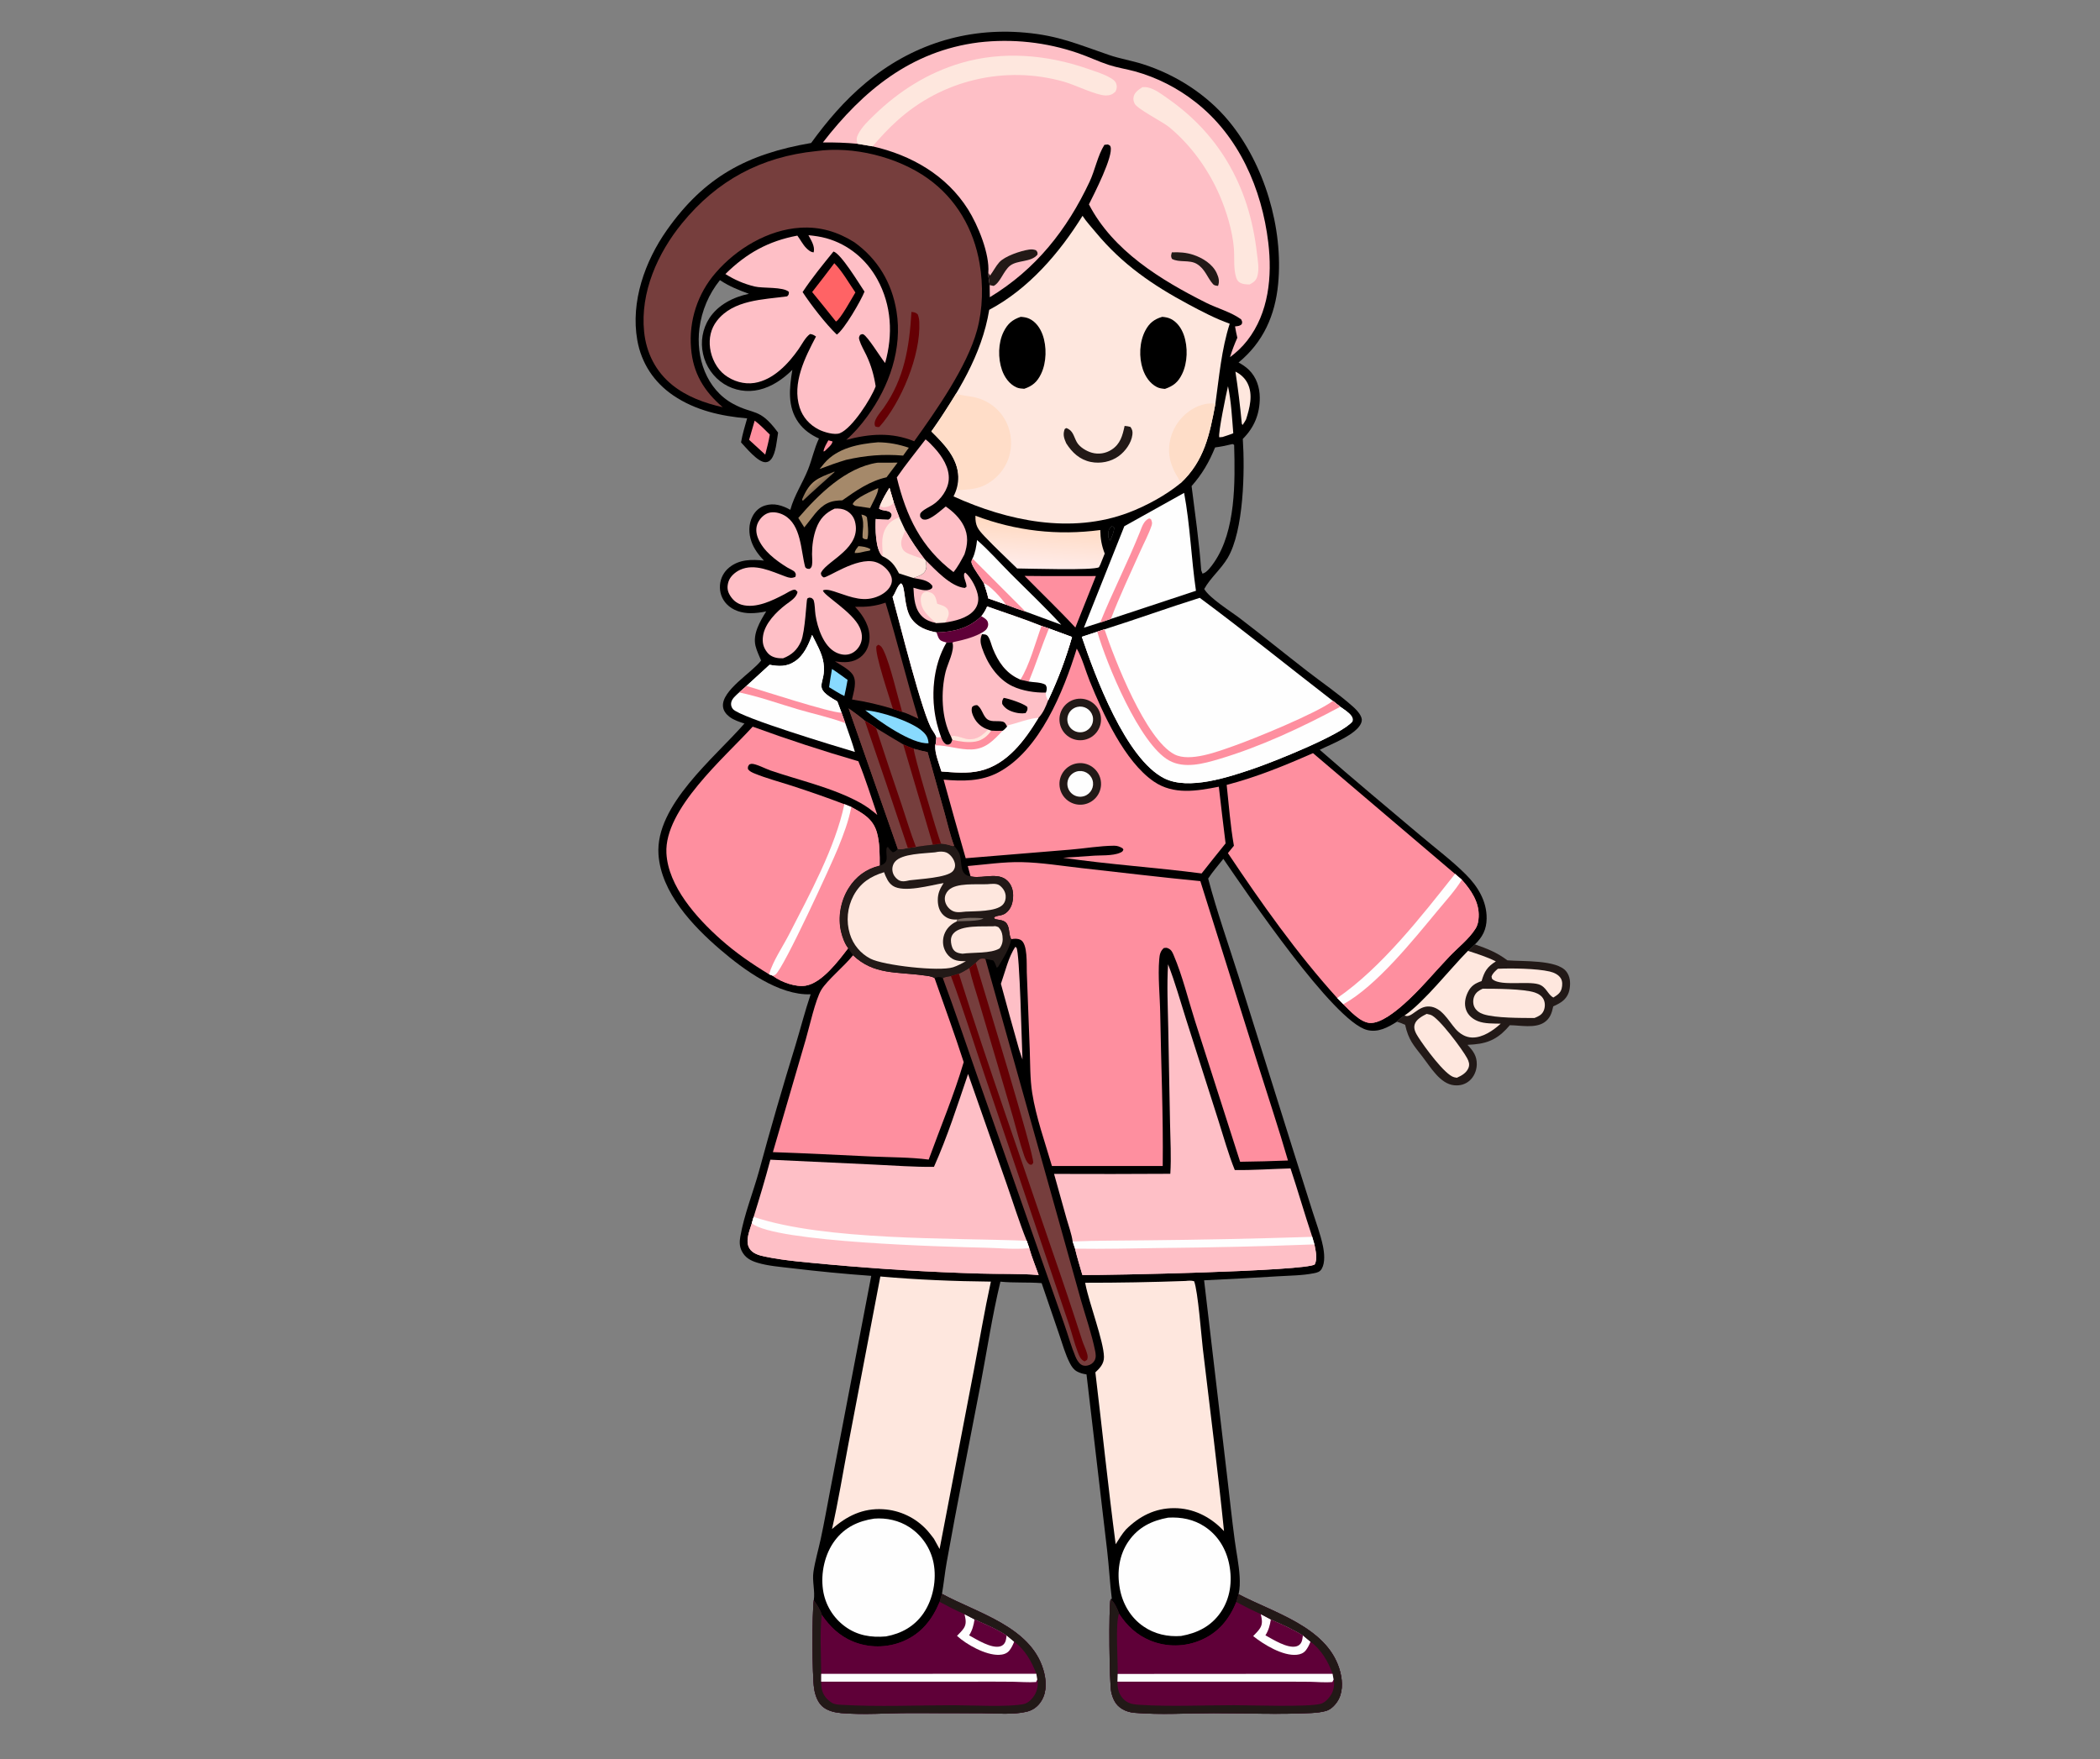 <?xml version="1.0" encoding="UTF-8"?>
<svg id="_图层_1" data-name="图层 1" xmlns="http://www.w3.org/2000/svg" xmlns:xlink="http://www.w3.org/1999/xlink" viewBox="0 0 1134 950">
  <rect x="0" y="0" width="1134" height="950" fill="#808080" stroke="none"/>
  <defs>
    <style>
      .cls-1 {
        fill: url(#_未命名的渐变);
      }

      .cls-2 {
        fill: #febfc6;
      }

      .cls-3 {
        fill: #ffddc8;
      }

      .cls-4 {
        fill: #fe8f9f;
      }

      .cls-5 {
        fill: #fee7de;
      }

      .cls-6 {
        fill: #763e3d;
      }

      .cls-7 {
        fill: #5f0038;
      }

      .cls-8 {
        fill: #a5896a;
      }

      .cls-9 {
        fill: #650004;
      }

      .cls-10 {
        fill: #feddc8;
      }

      .cls-11 {
        fill: #766861;
      }

      .cls-12 {
        fill: url(#_未命名的渐变_2);
      }

      .cls-13 {
        fill: #88dafe;
      }

      .cls-14 {
        fill: #ff6365;
      }

      .cls-15 {
        fill: #221917;
      }

      .cls-16 {
        fill: #fefefe;
      }
    </style>
    <linearGradient id="_未命名的渐变" data-name="未命名的渐变" x1="562.1" y1="667.44" x2="560.36" y2="643.64" gradientTransform="translate(0 950) scale(1 -1)" gradientUnits="userSpaceOnUse">
      <stop offset="0" stop-color="#ffdac2"/>
      <stop offset="1" stop-color="#ffecea"/>
    </linearGradient>
    <linearGradient id="_未命名的渐变_2" data-name="未命名的渐变 2" x1="441.88" y1="687.61" x2="439.81" y2="689.9" gradientTransform="translate(0 950) scale(1 -1)" gradientUnits="userSpaceOnUse">
      <stop offset="0" stop-color="#897157"/>
      <stop offset="1" stop-color="#ab8c6c"/>
    </linearGradient>
  </defs>
  <path d="m437.97,77.27c8.69-11.98,17.99-22.88,29.38-32.41,24.53-20.52,54.22-30.11,86.13-27.25,18.39,1.65,28.51,6.32,45.52,12.12,5.87,2,12.09,2.99,18.02,4.87,17.8,5.63,34.61,16.36,46.55,30.81,19.24,23.3,29.52,57.81,26.62,87.96-1.63,16.96-8.07,31.48-21.37,42.37,1.97,1.08,4,2.4,5.61,3.99,4.04,3.98,5.82,9.41,5.85,15,.04,8.74-3.01,16.16-9.17,22.27,1.15,16.99.57,49.51-8.17,64.28-3.59,6.08-9.38,10.79-12.66,16.77,2.94,5.04,14.37,12.09,19.34,15.89,12.24,9.36,24.19,19.08,36.37,28.51,8.12,6.28,16.88,12.25,24.53,19.05,1.62,1.44,3.39,3.23,4.31,5.2.62,1.33.76,2.21.24,3.62-2.38,6.33-16.42,11.58-22.4,14.56,17.76,15.65,36.07,30.79,54.14,46.09,8.17,6.92,17.1,13.62,24.67,21.15,6.48,6.44,11.42,14.45,11.31,23.87-.07,5.88-2.22,10.01-6.34,13.99-1.18,1.12-2.41,2.57-3.72,3.5-9.64,9.73-23.72,27.76-34.23,34.92-1.71.92-2.84,1.95-4.2,3.33-4.84,3.05-10.17,5.98-16.12,4.43-18.12-4.7-64.76-73.76-77.58-92.39-2.73,3.48-5.77,6.93-8.19,10.64,4.76,18.05,11.12,35.97,16.75,53.8l29.14,92.87,10.43,32.99c1.95,6.15,4.32,12.38,5.64,18.7.76,3.65,1.31,8.94-.6,12.3-1,1.76-2.4,2.09-4.3,2.47-6.26,1.26-13.17,1.24-19.55,1.65-13.23.83-26.46,1.55-39.7,2.16l12.55,106.85c1.32,11.23,2.5,22.51,4.01,33.71.87,6.46,2.25,12.93,2.63,19.45.18,3.1.14,6.48-.58,9.52,18.92,9.97,47.23,17.58,54.38,40.12,1.65,5.21,2.26,11.38-.24,16.43-1.29,2.59-3.95,5.58-6.81,6.42-2.59.76-5.44,1.03-8.13,1.17-17.42.86-35.25.09-52.72.09-13.98,0-28.72.96-42.59-.2-2.42-.2-4.64-.83-6.74-2.08-3.52-2.09-5.04-5.37-5.9-9.24-1.01-4.52-1.43-45.72-.36-50.01l.66-.25c-1.08-8.75-1.52-17.51-2.54-26.26l-11.12-94.91c-1.79-.26-3.56-.72-5.16-1.6-1.73-.96-2.84-2.58-3.74-4.29-2.58-4.93-4.11-10.64-5.93-15.9l-9.4-27.49c-7.41-.6-14.84-.05-22.26-.8-4.48,18.54-7.35,37.83-10.93,56.58-6.05,31.71-12.46,63.4-18.12,95.18-.99,5.59-1.54,11.24-2.51,16.83,18.95,10.31,47.79,17.67,54.71,40.88,1.63,5.47,2.12,11.57-.89,16.69-1.83,3.1-4.58,5.21-8.07,6.05-7.49,1.79-16.73.83-24.45.81l-38.55-.07c-12.14-.01-25.04,1.05-37.11.01-3.21-.28-6.58-1.02-9.27-2.87-3.36-2.32-4.81-6.61-5.41-10.49-1.08-6.97-1.12-40.5-.18-47.57.77-4.93-.95-10.3-.18-15.39.9-5.93,2.65-11.79,3.92-17.66,1.87-8.67,3.42-17.43,5.08-26.14l22.21-115.97c-14.39-1.04-28.75-2.42-43.08-4.14-5.98-.73-12.51-1.18-18.29-2.92-3.82-1.15-6.82-2.75-8.63-6.49-1.21-2.49-1.17-4.98-.71-7.64,2.08-11.93,6.88-23.7,10.11-35.39,6.19-22.85,12.78-45.58,19.76-68.2,2.73-9.08,5.08-18.27,8.12-27.26-17.2.68-36.21-13.32-48.84-24.16-14.94-12.81-31.95-30.84-33.33-51.37-1.79-26.61,30.33-52.23,46.42-70.68-2.77-.89-5.86-1.87-8.17-3.69-1.75-1.38-3.19-3.18-3.42-5.46-.87-8.75,15.6-18.3,20.58-24.86-1.02-2.51-2.37-5.26-3.01-7.89-1.6-6.58,2.5-13.36,5.77-18.65-2.71.58-5.63.97-8.4.97-4.71,0-9.6-1.42-12.93-4.9-2.65-2.76-3.88-6.34-3.64-10.14.24-3.82,2.09-7.36,5.1-9.73,5.46-4.37,12.09-4.32,18.65-3.63-2.86-3.07-5.32-6.2-6.74-10.2-1.58-4.48-1.65-9.42.57-13.71,1.43-2.76,3.71-4.89,6.7-5.82,4.89-1.53,9.43-.07,13.71,2.31,2.15-7.89,6.57-14.28,9.55-21.74,2.23-5.59,3.3-11.2,5.91-16.76-4.41-2.01-8.22-4.69-11.06-8.66-6.09-8.53-4.92-18.71-3.3-28.42-4.95,4.9-11.06,9.15-17.93,10.74-6.48,1.55-13.32.43-18.97-3.11-5.8-3.68-9.87-9.53-11.32-16.25-1.51-6.6-.29-13.52,3.36-19.22,4.76-7.31,13.06-11.51,21.4-13.22-5.5-2-10.77-4.11-15.65-7.39-6.02,7.48-9.84,16.48-11.06,26-2.06,15.67,3.68,32.97,18.21,40.82,11.14,6.02,14.11,1.98,23.84,14.96l.42.56c-.71,4.17-1.14,11.01-3.72,14.33-.79,1.02-1.82,1.66-3.13,1.66-4.13-.01-10.44-7.83-13.17-10.71.75-4.4,2.07-8.68,3.29-12.97-14.06-1.2-27.98-4.32-39.83-12.36-10.46-7.1-17.27-17.39-19.48-29.86-3.67-20.75,4.12-42.65,16-59.48,20.32-28.78,43.45-41.09,77.86-47Zm218.19,164.33c-3.3,8.03-6.93,14.31-12.7,20.88,1.89,15.07,4.11,30.28,5.19,45.42l.67,1.85c2.38-.43,5.01-4.2,6.34-6.14,11.7-17.03,11.32-43.38,10.78-63.37-.9-.48-.5-.45-1.15-.4-3.05.75-6.03,1.37-9.14,1.77Zm-56.59,50.2c.89-2.24,2.07-4.54,2.06-6.98l-1.26-.7c-1.46,1.36-1.77,1.96-1.88,3.99-.08,1.46-.05,2.57.87,3.68h.21Z"/>
  <path class="cls-7" d="m668.81,860.86c18.92,9.97,47.23,17.58,54.38,40.12,1.65,5.21,2.26,11.38-.24,16.43-1.29,2.59-3.95,5.58-6.81,6.42-2.59.76-5.44,1.03-8.13,1.17-17.42.86-35.25.09-52.72.09-13.98,0-28.72.96-42.59-.2-2.42-.2-4.64-.83-6.74-2.08-3.52-2.09-5.04-5.37-5.9-9.24-1.01-4.52-1.43-45.72-.36-50.01,1.93,1.33,3.86,5.49,4.59,7.77,4.25,6.57,9.64,11.58,16.95,14.58,8.84,3.59,18.76,3.45,27.49-.39,9.26-4.03,15.17-11.24,18.86-20.45l1.23-4.22Z"/>
  <path class="cls-7" d="m667.58,865.09c4.38,2.31,8.74,4.55,13.27,6.56l5.42,2.86c5.9,2.56,11.84,5.17,17.3,8.61l4.08,3.38c5.78,4.34,9.51,10.64,11.92,17.33l-116.04.07c.17-7.01-1.36-27.38.73-32.54,4.25,6.57,9.64,11.58,16.95,14.58,8.84,3.59,18.76,3.45,27.49-.39,9.26-4.03,15.17-11.24,18.86-20.45Z"/>
  <path class="cls-16" d="m680.85,871.64l5.42,2.86c5.9,2.56,11.84,5.17,17.3,8.61l4.08,3.38c-.57,1.57-1.48,3.37-2.52,4.68-1.23,1.54-2.91,2.18-4.83,2.38-7.56.79-17.93-5.54-23.59-10.08,1.26-1.33,2.72-2.71,3.7-4.25,1.6-2.5.98-4.89.42-7.58Z"/>
  <path class="cls-7" d="m686.27,874.5c5.9,2.56,11.84,5.17,17.3,8.61-.16,1.1-.29,2.4-.71,3.43-.53,1.3-1.56,2.18-2.92,2.5-4.85,1.17-12.55-3.78-16.61-5.98,1.75-2.77,2.4-5.4,2.94-8.57Z"/>
  <path class="cls-15" d="m668.81,860.86c18.92,9.97,47.23,17.58,54.38,40.12,1.65,5.21,2.26,11.38-.24,16.43-1.29,2.59-3.95,5.58-6.81,6.42-2.59.76-5.44,1.03-8.13,1.17-17.42.86-35.25.09-52.72.09-13.98,0-28.72.96-42.59-.2-2.42-.2-4.64-.83-6.74-2.08-3.52-2.09-5.04-5.37-5.9-9.24-1.01-4.52-1.43-45.72-.36-50.01,1.93,1.33,3.86,5.49,4.59,7.77-2.1,5.16-.56,25.53-.73,32.54l-.12,4.19c0,1.39.05,2.74.36,4.11.63,2.8,2.36,5.4,4.85,6.86,2.09,1.22,4.41,1.4,6.77,1.55,16.78,1.06,34.16.2,51.01.2,9.03,0,40.21,1.12,46.85-.77,2.29-.65,4.54-3.17,5.68-5.16,1.25-2.19,1.8-5.48,1.2-7.95l-.56-3.1c-2.42-6.69-6.15-13-11.92-17.33l-4.08-3.38c-5.46-3.44-11.4-6.05-17.3-8.61l-5.42-2.86c-4.53-2-8.89-4.25-13.27-6.56l1.23-4.22Z"/>
  <path class="cls-16" d="m603.54,903.9l116.04-.07.56,3.1-.66,1.34c-4.05.39-8.3-.08-12.38-.14-7.36-.1-14.74-.04-22.1-.04h-81.58s.12-4.19.12-4.19Z"/>
  <path class="cls-7" d="m508.65,860.68c18.95,10.31,47.79,17.67,54.71,40.88,1.63,5.47,2.12,11.57-.89,16.69-1.83,3.1-4.58,5.21-8.07,6.05-7.49,1.79-16.73.83-24.45.81l-38.55-.07c-12.14-.01-25.04,1.05-37.11.01-3.21-.28-6.58-1.02-9.27-2.87-3.36-2.32-4.81-6.61-5.41-10.49-1.08-6.97-1.12-40.5-.18-47.57,1.55,2.12,3.66,5.3,4.31,7.86,4.35,6.3,9.53,11.35,16.68,14.35,8.69,3.6,18.46,3.59,27.15-.01,9.9-4.12,15.8-11.66,19.84-21.31l1.24-4.32Z"/>
  <path class="cls-7" d="m507.42,865c4.42,2.32,8.81,4.7,13.42,6.63l5.43,2.83c5.87,2.56,11.95,5.11,17.31,8.64l4.07,3.37c5.81,4.3,9.48,10.7,11.95,17.35l-116.16.04c-.02-10.44-.81-21.54.3-31.88,4.35,6.3,9.53,11.35,16.68,14.35,8.69,3.6,18.46,3.59,27.15-.01,9.9-4.12,15.8-11.66,19.84-21.31Z"/>
  <path class="cls-16" d="m520.84,871.63l5.43,2.83c5.87,2.56,11.95,5.11,17.31,8.64l4.07,3.37c-.63,1.69-1.46,3.35-2.58,4.78-1.37,1.73-3.52,2.28-5.63,2.35-7.17.22-17.51-5.51-22.66-10.26,1.23-1.28,2.66-2.61,3.64-4.09,1.65-2.5,1.01-4.92.42-7.61Z"/>
  <path class="cls-7" d="m526.27,874.46c5.87,2.56,11.95,5.11,17.31,8.64-.16,1.08-.28,2.35-.68,3.37-.5,1.25-1.46,2.19-2.76,2.54-4.86,1.33-12.72-3.72-16.8-5.94,1.76-2.79,2.41-5.41,2.93-8.62Z"/>
  <path class="cls-15" d="m508.65,860.68c18.95,10.31,47.79,17.67,54.71,40.88,1.63,5.47,2.12,11.57-.89,16.69-1.83,3.1-4.58,5.21-8.07,6.05-7.49,1.79-16.73.83-24.45.81l-38.55-.07c-12.14-.01-25.04,1.05-37.11.01-3.21-.28-6.58-1.02-9.27-2.87-3.36-2.32-4.81-6.61-5.41-10.49-1.08-6.97-1.12-40.5-.18-47.57,1.55,2.12,3.66,5.3,4.31,7.86-1.11,10.34-.32,21.43-.3,31.88l-.02,4.24c.02,1.2.04,2.53.28,3.71.69,3.45,2.63,5.81,5.54,7.68,1.46.94,3.44.99,5.14,1.09,20.04,1.17,40.65.23,60.74.22,9.36,0,29.58,1.12,37.74-.63,2.43-.52,4.62-2.9,5.86-4.93,1.42-2.34,2.08-5.64,1.4-8.31l-.52-3.11c-2.47-6.65-6.15-13.05-11.95-17.35l-4.07-3.37c-5.36-3.53-11.44-6.09-17.31-8.64l-5.43-2.83c-4.61-1.93-9-4.31-13.42-6.63l1.24-4.32Z"/>
  <path class="cls-16" d="m443.45,903.85l116.16-.04.52,3.11-.65,1.35c-4.18.3-8.47-.1-12.67-.16-7.58-.1-15.17-.04-22.76-.04h-80.62s.02-4.23.02-4.23Z"/>
  <path class="cls-2" d="m444.36,76.93c21.65-27.97,47.64-49.41,84.11-54.03,18.12-2.12,36.49-.14,53.74,5.81,5.62,1.92,11,4.55,16.63,6.37,4.58,1.48,9.42,2.21,14.06,3.46,11.88,3.31,22.98,8.95,32.67,16.59,23.42,18.27,35.84,46.86,39.3,75.82,2.18,18.24.29,38.05-11.38,52.97-2.71,3.46-5.77,6.33-9.28,8.95,1.1-3.63,2.41-7.03,3.95-10.49-.45-2.04-.93-4.07-1.24-6.13.17-.02.33-.03.5-.05,1.32-.15,2.1-.2,3.12-1.15.41-1.3.25-1.33-.32-2.59-5.22-3.89-13.01-6.01-18.95-8.99-24.41-12.25-50.26-28.03-63.25-53.11,2.71-5.43,13.37-26.11,11.66-31.17-.26-.77-.77-.82-1.43-1.18l-1.87.2c-3.63,5.74-5.07,13.72-8.02,19.98-12.23,25.99-29.1,47.33-53.86,62.31l-.08-6.55c-.24-2.33-.82-4.3-.73-6.68.81-10.18-5.58-25.68-10.95-34.2-11.63-18.45-30.67-29.31-51.55-34.05l-8.12-1.37c-6.26-.61-12.43-.78-18.72-.72Z"/>
  <path class="cls-5" d="m463.08,77.65c-.64-2.13-.68-3.24.35-5.23,2.1-4.04,5.49-7.21,8.72-10.35,13.33-12.94,29.07-22.86,47.01-28.1,22.29-6.51,46.16-4.46,67.9,3.07,3.93,1.36,8.27,2.65,11.91,4.65,1.61.89,3.25,1.82,3.85,3.67.51,1.56.19,2.72-.48,4.14-1.64,1.52-3.02,2.09-5.3,2.05-5.26-.1-16.49-5.75-22.51-7.43-31.73-9-65.86-.97-90.25,21.23-4.72,4.23-8.95,8.88-13.09,13.67l-8.12-1.37Z"/>
  <path class="cls-15" d="m533.7,147.27l.91,1.55c1.73-2.28,3.1-5.06,4.98-7.17,2.99-3.36,11.67-6.24,16.07-6.87,1.43-.21,2.44-.12,3.79.36.83,1.06.89,1.02.8,2.35-3.51,4.26-10.72,2.82-14.8,5.97-3.53,2.73-5.34,9.25-8.88,10.93l-2.13-.43c-.24-2.33-.82-4.3-.73-6.68Z"/>
  <path class="cls-5" d="m616.96,47.06c1-.04,1.95-.04,2.93.18,3.76.85,7.2,3.51,10.29,5.66,13.17,9.15,24.04,20.27,32.36,34.07,9.22,15.3,14.12,31.86,16.17,49.54.47,4.05,1.41,8.73.24,12.73-.68,2.32-2.09,3.25-4.12,4.37-1,0-2.01-.03-3-.21-2.07-.38-3.48-1.23-4.2-3.28-1.65-4.71-.93-10.9-1.32-15.88-.73-9.39-3.96-20.01-7.63-28.56-6.01-13.98-15.56-27.34-27.37-37.06-3.43-2.82-17.19-9.76-18.61-12.66-.58-1.18-.87-2.57-.51-3.86.67-2.42,2.77-3.78,4.77-5.05Z"/>
  <path class="cls-15" d="m632.8,136.27c4.02-.17,7.78.06,11.62,1.34,4.94,1.65,10.34,4.95,12.58,9.84,1.08,2.36,1.68,4.45.74,6.92-.86-.09-2.02-.17-2.65-.87-3.23-3.59-4.24-8.21-8.8-10.97-4.02-2.43-9.5-.56-13.47-2.75-.68-1.59-.43-1.89-.02-3.51Z"/>
  <path class="cls-5" d="m584.56,116.54c2.11,3.21,4.87,6.18,7.33,9.14,14.17,17.05,30.46,28.25,49.93,38.68,7.2,3.86,14.53,7.69,22.23,10.45-4.46,13.81-5.73,28.9-7.73,43.21-3.1,16.61-5.98,30.88-18.8,42.88-7.89,6.5-18.48,12.26-28.03,15.88-31.02,11.75-65.41,4.56-94.59-8.73,1.72-3.4,2.6-6.67,2.54-10.51-.15-10.25-7.67-17.86-14.51-24.57,13.97-20.14,27.23-41.15,31.25-65.67,21.14-11.19,37.94-30.65,50.38-50.75Z"/>
  <path class="cls-10" d="m637.52,260.9c-.54-1.71-1.7-3.27-2.56-4.84-2.97-5.38-4.35-10.79-3.37-16.92,1.09-6.94,4.95-13.14,10.69-17.19,3.97-2.79,9.18-4.73,14.04-3.93-3.1,16.61-5.98,30.88-18.8,42.88Z"/>
  <path d="m627.61,171.09c1.64.15,3.2.4,4.69,1.15,3.4,1.71,5.7,5.09,6.94,8.6,2.29,6.5,2.1,15.01-.96,21.23-2.17,4.41-4.73,6.37-9.21,7.93-1.52-.15-2.97-.3-4.35-1-3.77-1.92-6.25-5.66-7.58-9.58-2.2-6.51-1.9-14.75,1.32-20.89,2.13-4.06,4.79-6.18,9.15-7.44Z"/>
  <path d="m551.18,171.09c1.6.11,3.07.3,4.55.97,3.55,1.62,5.96,5.08,7.26,8.66,2.33,6.41,2.16,15.01-.82,21.19-2.07,4.29-4.59,6.51-9.08,8.03-1.43-.09-2.86-.17-4.18-.76-3.86-1.73-6.48-5.48-7.84-9.37-2.21-6.35-2.13-14.69.94-20.77,2.16-4.29,4.71-6.44,9.17-7.95Z"/>
  <path class="cls-15" d="m607.29,229.98c1.11.06,2.07.28,3.15.55,1,1.43,1.28,2.46,1.05,4.25-.56,4.43-3.8,8.89-7.34,11.49-4.25,3.12-9.96,4.22-15.11,3.18-6-1.22-10.12-5.09-13.28-10.08-1.02-2.37-1.81-4.28-1.08-6.86.31-1.1.28-.87,1.15-1.36,3.68,1.3,3.9,4.42,5.6,7.52,1.52,2.77,5.24,4.97,8.22,5.8,3.58.99,7.42.41,10.54-1.61,4.84-3.09,5.97-7.65,7.1-12.87Z"/>
  <path class="cls-4" d="m522.6,467.65c9.51-.83,19.48-2.3,29.01-2.11,10.77.22,21.83,2.04,32.55,3.24,21.33,2.38,42.67,4.95,64.03,7.02l31.15,99.14c5.4,17.22,11.15,34.39,16.17,51.72-8.61.35-17.23.58-25.85.68l-24.34-75.99c-3.67-11.49-6.81-24.53-11.53-35.54-.7-1.63-1.19-2.86-2.87-3.66-1.06-.51-1.32-.34-2.44-.23-1.9,1.63-2.29,3.62-2.49,6.05-.79,9.42.38,19.79.53,29.3.45,27.41,1.68,54.97,1.35,82.37h-59.83c-3.73-12.82-8.58-26.29-10.65-39.45-1.21-7.7-1.05-15.92-1.34-23.72l-1.58-41.45c-.16-4.16.6-15.51-3.37-17.5-1.62-.81-3.32-.68-5.03-.36-1.4-2.4-.74-5.74-2.32-8.25-1.38-2.19-4.12-2.08-6.44-2.58l-.63-.98c.71-.42,1.27-.63,2.09-.79,1.15-.24,2.41-.4,3.45-.95,2.39-1.28,3.91-3.78,4.46-6.36.75-3.47.59-7.35-1.54-10.33-4.8-6.73-13.71-2.39-20.32-3.56-.24-.04-.47-.09-.71-.14l-1.52-5.58Z"/>
  <path class="cls-6" d="m440.75,81.6c19.98-2.82,43.75,3.06,60.15,14.68,15.46,10.97,24.94,27.45,28.09,46.02,2,11.74,1.76,24.44-1.38,35.97-5.36,19.66-22.02,43.35-33.94,60.01-12.33-5.02-24.1-4.07-36.69-.76,4.3-3.76,8.03-8.11,11.4-12.72,11.87-16.18,19.03-36.62,15.72-56.79-2.51-15.34-10.11-28.14-22.75-37.2-9.03-5.65-18.45-8.51-29.16-7.84-17.48,1.09-34.51,11.32-45.79,24.41-9.69,11.19-14.46,25.81-13.23,40.56,1.03,13.52,6.97,23.26,17.09,31.95-9.73-2.2-19.27-5.62-27.13-11.92-9.03-7.25-14.15-17.4-15.31-28.86-2.15-21.26,7.3-42.39,20.5-58.56,18.87-23.11,42.6-35.91,72.43-38.95Z"/>
  <path class="cls-9" d="m492.17,168.43c1.65.24,2.11.17,3.39,1.3.56,1.4.79,2.62.86,4.14.87,17.88-9.85,43.6-21.56,56.64-.89.23-1.3.03-2.17-.21-1.73-2.91,2.63-7.42,4.38-9.89,11.28-15.94,13.99-32.98,15.1-51.99Z"/>
  <path class="cls-4" d="m709.03,406.69l76.68,65.21,3.67,3.15c5.03,5.62,9.51,12.19,9.1,20.1-.11,2.27-.48,4.33-1.69,6.28-3.52,5.65-9.52,10.24-14.1,15.05-8.17,8.57-15.72,17.87-24.6,25.73-4.13,3.66-12.57,10.69-18.55,10.15-5.15-.46-10.7-6.69-14.17-10.09l-3.28-3.35c-21.74-24.04-41.02-51.31-59.02-78.25l3.24-3.98c-1.91-10.77-2.72-21.97-3.91-32.85,16.19-4.21,31.35-10.43,46.61-17.15Z"/>
  <path class="cls-4" d="m785.72,471.9l3.67,3.15c5.03,5.62,9.51,12.19,9.1,20.1-.11,2.27-.48,4.33-1.69,6.28-3.52,5.65-9.52,10.24-14.1,15.05-8.17,8.57-15.72,17.87-24.6,25.73-4.13,3.66-12.57,10.69-18.55,10.15-5.15-.46-10.7-6.69-14.17-10.09l-3.28-3.35c23.87-16.39,45.57-44.27,63.6-67.03Z"/>
  <path class="cls-16" d="m785.72,471.9l3.67,3.15c-3.65,5.93-8.64,11.33-13.08,16.69-13.17,15.88-32.98,40.63-50.91,50.54l-3.28-3.35c23.87-16.39,45.57-44.27,63.6-67.03Z"/>
  <path class="cls-4" d="m406.46,392.39c18.8,6.87,37.83,13.09,57.05,18.67,3.86,9.41,6.91,19.37,10.23,28.99-2.94-2.49-5.91-4.72-9.29-6.58-14.68-8.08-32.61-12.02-48.41-17.43-2.48-.85-7.87-3.66-10.17-3.59-.43.01-.84.24-1.25.36-.79,1.17-.84,1.17-.7,2.56.97,1.25,2.28,1.79,3.7,2.37,6.25,2.54,12.96,4.3,19.38,6.38,9.74,3.13,19.41,6.51,28.97,10.14l3.74,1.52c6.33,3.46,11.73,6.36,13.84,13.83,1.54,5.46,1.51,12.15,1.48,17.83-7.27,1.75-12.92,5.91-16.87,12.28-4.22,6.8-5.85,15.59-4,23.42.68,2.88,1.98,6.56,3.85,8.88-5.2,6.79-14.13,18.8-23.01,20.24-5.28.86-12.93-1.87-17.22-5-.14-.1-.25-.23-.37-.34l-2.1-.82c-9.28-5.6-18.08-11.67-26.19-18.89-12.88-11.46-28.36-28.63-29.26-46.55-1.18-23.78,31.21-51.42,46.6-68.28Z"/>
  <path class="cls-4" d="m455.96,434.25l3.74,1.52c6.33,3.46,11.73,6.36,13.84,13.83,1.54,5.46,1.51,12.15,1.48,17.83-7.27,1.75-12.92,5.91-16.87,12.28-4.22,6.8-5.85,15.59-4,23.42.68,2.88,1.98,6.56,3.85,8.88-5.2,6.79-14.13,18.8-23.01,20.24-5.28.86-12.93-1.87-17.22-5-.14-.1-.25-.23-.37-.34l-2.1-.82c2.09-7.24,7.37-14.85,10.82-21.59,10.99-21.45,24.88-46.7,29.84-70.26Z"/>
  <path class="cls-16" d="m455.96,434.25l3.74,1.52c-1.46,7.73-4.22,14.87-7.15,22.14-3.47,8.61-29.36,65.01-33.76,68.3-.64.47-.73.46-1.39.71l-2.1-.82c2.09-7.24,7.37-14.85,10.82-21.59,10.99-21.45,24.88-46.7,29.84-70.26Z"/>
  <path class="cls-2" d="m631.97,633.84c.57-9.07.02-18.28-.15-27.36l-.97-51.45c-.22-11.37-.8-22.97-.09-34.32,3.79,9.66,6.59,19.87,9.75,29.77l17.41,54.54c2.84,8.9,5.37,18.13,8.87,26.79,9.96.12,20.11-.61,30.09-.89,4.07,12.26,7.62,24.7,11.73,36.95l1.19,4.09c.6,3.49,1.8,7.5.15,10.82-4.99,3.62-111.75,5.89-125.47,5.69-1.34-4.71-2.84-9.44-3.96-14.21l-1.29-3.88c-.56-4.05-2.2-8.43-3.31-12.39l-6.73-24.1c20.93.09,41.86.07,62.78-.06Z"/>
  <path class="cls-2" d="m709.8,671.97c.6,3.49,1.8,7.5.15,10.82-4.99,3.62-111.75,5.89-125.47,5.69-1.34-4.71-2.84-9.44-3.96-14.21,15.54.24,31.08-.16,46.61-.37,27.56-.25,55.12-.9,82.67-1.93Z"/>
  <path class="cls-16" d="m708.61,667.88l1.19,4.09c-27.55,1.03-55.1,1.68-82.67,1.93-15.54.21-31.07.61-46.61.37l-1.29-3.88c12.96-.57,25.86-.43,38.82-.62,30.19-.29,60.38-.92,90.56-1.89Z"/>
  <path class="cls-2" d="m522.76,579.92l20.72,59.09c3.6,10.28,6.87,20.87,10.93,30.97l1.38,4c1.38,4.87,3.39,9.73,5.08,14.51-10.53-.87-21.4-.45-31.98-.8-27.06-.8-54.08-2.43-81.04-4.89-11.43-1.09-23.43-1.94-34.66-4.23-3.12-.64-6.82-1.62-8.54-4.54-2.33-3.96.12-9.48,1.33-13.49l.99-3.44c3.19-10.22,6.29-20.54,9.03-30.88l55.7,2.62c10.84.51,21.78,1.35,32.63,1.25,7.23-16.14,12.74-33.43,18.44-50.17Z"/>
  <path class="cls-2" d="m406.96,657.11c38.56,12.9,106.18,11.26,147.45,12.88l1.38,4c1.38,4.87,3.39,9.73,5.08,14.51-10.53-.87-21.4-.45-31.98-.8-27.06-.8-54.08-2.43-81.04-4.89-11.43-1.09-23.43-1.94-34.66-4.23-3.12-.64-6.82-1.62-8.54-4.54-2.33-3.96.12-9.48,1.33-13.49l.99-3.44Z"/>
  <path class="cls-16" d="m406.96,657.11c38.56,12.9,106.18,11.26,147.45,12.88l1.38,4c-.29.03-.59.06-.88.09-7.35.67-15.38-.17-22.8-.33-20.76-.47-113.75-2.85-126.14-13.19l.99-3.44Z"/>
  <path class="cls-16" d="m596.41,339.83c17.23-5.43,34.22-11.61,51.45-17.01,24.33,18.04,47.92,37.17,71.9,55.67l3.99,3.15c1.91,1.39,4.6,3,5.97,4.92.77,1.09.84,1.68.63,2.96-5.57,7.13-42.8,21.94-53.62,25.61-13.27,4.51-34.87,11.78-48.04,5.14-20.8-10.48-37.44-55.38-44.51-76.4l8.34-2.76,3.89-1.28Z"/>
  <path class="cls-16" d="m592.53,341.1l3.89-1.28c5.42,16.19,22.22,59.54,37.82,67.55,8.34,4.28,23.43-1.57,31.79-4.5,11.37-3.98,44.96-17.74,53.74-24.39l3.99,3.15c1.91,1.39,4.6,3,5.97,4.92.77,1.09.84,1.68.63,2.96-5.57,7.13-42.8,21.94-53.62,25.61-13.27,4.51-34.87,11.78-48.04,5.14-20.8-10.48-37.44-55.38-44.51-76.4l8.34-2.76Z"/>
  <path class="cls-4" d="m592.53,341.1l3.89-1.28c5.42,16.19,22.22,59.54,37.82,67.55,8.34,4.28,23.43-1.57,31.79-4.5,11.37-3.98,44.96-17.74,53.74-24.39l3.99,3.15c-20.6,11.07-42.97,21.56-65.39,28.23-8.46,2.52-18.78,5.38-27.04.81-16.01-8.86-33.84-52.43-38.8-69.57Z"/>
  <path class="cls-4" d="m581.45,350.23c2.96,5.08,4.74,11.99,6.99,17.52,7.1,17.51,18.76,43.4,34.64,54.27,10.68,7.31,23.16,5.13,35.09,2.8,1.16,10.21,2.38,20.41,3.65,30.61-4.39,5.35-8.64,10.81-12.95,16.22-24.86-3.26-49.98-4.82-74.79-8.47,5.07-.28,10.14-.67,15.2-1.02,4.59-.44,11.51.16,15.65-1.72,1.1-.5,1.32-.64,1.71-1.71l-.49-.7c-1.5-.86-2.76-1.36-4.52-1.35-7.62.04-15.93,1.48-23.57,2.11l-56.58,4.65c-4.06-14.12-8.04-28.27-11.93-42.44,10.16.91,20.25,1.01,29.5-3.88,22.45-11.87,35.25-43.8,42.4-66.88Z"/>
  <path class="cls-15" d="m581.88,412.16c3.25-.43,6.51.58,8.95,2.77,2.44,2.18,3.81,5.32,3.74,8.59-.11,5.49-4.17,10.1-9.6,10.9-6.17.91-11.9-3.39-12.76-9.57s3.48-11.87,9.66-12.69Z"/>
  <path class="cls-16" d="m581.32,416.63c3.63-1.09,7.47.93,8.62,4.55,1.15,3.62-.81,7.48-4.41,8.69-2.38.8-5,.25-6.86-1.43-1.86-1.68-2.68-4.23-2.13-6.68.55-2.45,2.38-4.41,4.78-5.13Z"/>
  <path class="cls-15" d="m582.39,377.32c6.15-.52,11.56,4.02,12.12,10.16s-3.94,11.59-10.08,12.19c-6.2.61-11.71-3.94-12.28-10.15-.57-6.2,4.03-11.68,10.23-12.21Z"/>
  <path class="cls-16" d="m581.61,381.75c3.62-.92,7.32,1.19,8.37,4.78,1.05,3.59-.92,7.36-4.47,8.55-2.41.81-5.07.23-6.94-1.5-1.86-1.73-2.63-4.35-2-6.81.63-2.46,2.56-4.39,5.02-5.01Z"/>
  <path class="cls-4" d="m460.65,515.82c11.15,10.7,23.73,8.87,38.04,10.87,1.86.26,4.36.4,5.97,1.47,5.3,15.1,10.82,30.16,15.74,45.38-5.21,17.7-12.6,35.25-18.91,52.62-10.01-1.3-20.52-1.19-30.62-1.65-17.83-.82-35.67-1.77-53.51-2.37l17.74-60.81c1.93-6.58,5.19-21.51,8.4-26.82,3.17-5.23,12.35-12.67,17.14-18.69Z"/>
  <path class="cls-5" d="m475.39,689.29c19.72,1.75,39.88,2.57,59.68,2.77-3.48,15.9-6.16,32.05-9.22,48.05l-18.47,96.35-3.07-5.56c-1.17-1.53-2.33-3.07-3.61-4.51-6.15-6.79-14.73-10.9-23.88-11.42-10.89-.63-19.6,3.63-27.54,10.72,3.47-15.18,5.94-30.75,8.87-46.06l17.23-90.34Z"/>
  <path class="cls-5" d="m640.05,691.72c1.7-.17,3.12-.35,4.78.13,2.07,5.46,3.86,29.27,4.68,36.26,3.87,32.88,8.11,65.77,11.46,98.7-.22-.24-.45-.49-.68-.72-7.01-7.22-16.07-11.7-26.24-11.71-10.38-.01-18.81,4.35-26.05,11.53-2.15,2.43-3.8,5.23-5.54,7.97-4.06-30.87-7.25-61.91-10.96-92.83,1.15-1.08,2.27-2.15,3.14-3.47,1.02-1.52,1.53-3.06,1.5-4.91-.11-8.27-7.99-28.95-9.98-39.11l-.17-.89c18.02.02,36.05-.31,54.06-.96Z"/>
  <path class="cls-2" d="m436.52,127c3.32.33,6.55.77,9.77,1.67,11.83,3.3,21.54,11.41,27.44,22.1,7.77,14.08,8.55,29.98,4.24,45.25-2.36-2.8-9.35-14.32-11.75-15.47-.67-.32-1.13.07-1.76.3-.66,1.27-.79,1.44-.35,2.88.83,2.74,2.52,5.5,3.74,8.1,2.59,5.51,4.09,10.77,5.01,16.77-2.38,6.57-12.67,22.64-19.29,25.31-2.93,1.18-8.71-.58-11.45-1.97-4.92-2.49-8.63-6.61-10.32-11.9-4.18-13.1,2.89-26.99,8.84-38.32-1.16-.79-1.76-1.18-3.2-1.35-2.54,1.76-4.36,5.51-6.13,8.06-5.57,8-13.75,16.74-23.88,18.35-5.61.89-11.58-.88-16.06-4.33-4.39-3.38-7.2-9.05-7.93-14.48-.71-5.28.37-10.45,3.68-14.72,8.86-11.44,25-11.44,37.93-13.22.98-.96.87-1.02.96-2.4-3.18-2.91-14-1.81-18.55-2.93-5.81-1.42-10.69-3.56-15.75-6.72,11.33-11.22,23.23-17.82,38.86-20.75,1.62,2.14,2.86,4.71,4.74,6.64,1.08,1.11,2.51,2.36,4.08,2.39.8-3.3-1.38-6.47-2.86-9.28Z"/>
  <path d="m450.09,135.82c4.07,1.15,13.8,17.32,16.74,21.66-1.99,5.03-10.93,20.42-14.95,23.2-5.93-5.68-13.95-16.04-18.48-22.96,5-7.56,10.96-14.87,16.68-21.9Z"/>
  <path class="cls-14" d="m450.52,142.13c4.31,4.3,7.88,10.75,11.39,15.8-1.64,2.68-8.3,14.87-10.52,15.68-4.19-5.36-8.55-10.61-12.83-15.91,4.08-5.11,7.98-10.37,11.96-15.57Z"/>
  <path class="cls-2" d="m481.99,322.3c1.71-2.3,2.29-5.69,4.52-7.3,2.54,1.05,1.42,12.81,5.4,18.69,3.39,5,8.19,6.7,13.84,7.82,9.29-.25,17.31-2.2,24.14-8.73,1.37-1.72,2.3-3.29,3.16-5.32,9.74,3.49,19.76,6.67,29.35,10.55l4,1.36,12.48,4.6c-3.34,11.7-7.63,23.11-12.85,34.11-1.34,3.52-2.61,6.76-5.25,9.55-7.39,12.11-16.79,25.08-31.42,28.57-6.88,1.64-14.02.92-20.99.39-1.23-4.13-3.65-9.84-3.35-14.12.57-1.31.53-2.89.64-4.3-.51-1.4-1.26-2.65-2.13-3.86-5.12-7.11-18.17-59.76-21.54-72Z"/>
  <path class="cls-16" d="m529.9,332.77c1.37-1.72,2.3-3.29,3.16-5.32,9.74,3.49,19.76,6.67,29.35,10.55l4,1.36,12.48,4.6c-3.34,11.7-7.63,23.11-12.85,34.11-1.11-1.59-1.06-2.2-1.25-4.09.17-.48.26-.68.36-1.22.26-1.35.12-1.91-.61-3.03-2.43-1.39-6.15-1.24-8.98-1.7l-4.55-1.03-.85-.4c-7.05-3.24-11.14-9.25-13.99-16.3-.79-1.96-1.38-4.65-2.47-6.41-.9-1.46-1.82-1.24-3.35-1.45l-1.36-.15c1.28-.68,2.94-1.51,3.8-2.73.76-1.08,1-2.19.67-3.47-.41-1.61-2.24-2.58-3.56-3.33Z"/>
  <path class="cls-16" d="m555.55,368.05c3.89-9.47,7-19.22,10.85-28.68l12.48,4.6c-3.34,11.7-7.63,23.11-12.85,34.11-1.11-1.59-1.06-2.2-1.25-4.09.17-.48.26-.68.36-1.22.26-1.35.12-1.91-.61-3.03-2.43-1.39-6.15-1.24-8.98-1.7Z"/>
  <path class="cls-4" d="m562.4,338.01l4,1.36c-3.86,9.46-6.97,19.2-10.85,28.68l-4.55-1.03c4.8-7.4,8.29-20.48,11.41-29.01Z"/>
  <path class="cls-16" d="m543.82,392.32l.51-.67c4.58-1.02,12.3-4.03,16.45-4.01-7.39,12.11-16.79,25.08-31.42,28.57-6.88,1.64-14.02.92-20.99.39-1.23-4.13-3.65-9.84-3.35-14.12.57-1.31.53-2.89.64-4.3l2.5-.2c.69,1.82,1.1,2.82,2.69,3.98,1.46.29,1.4.19,2.67-.6l.74-1.81-.72-1.78c2.01-1.37,7.01,1.38,9.75,1.44,4.7.1,7.14-2.18,10.3-5.24l1.71.59c2.07.16,4.05.19,6.12.05.96-.56,1.65-1.46,2.4-2.27Z"/>
  <path class="cls-4" d="m533.59,393.94l1.71.59c2.07.16,4.05.19,6.12.05-4.83,5.1-9.07,9.85-16.69,10.12-6.65.24-13.16-2.28-19.7-2.25.57-1.31.53-2.89.64-4.3l2.5-.2c.69,1.82,1.1,2.82,2.69,3.98,1.46.29,1.4.19,2.67-.6l.74-1.81-.72-1.78c2.01-1.37,7.01,1.38,9.75,1.44,4.7.1,7.14-2.18,10.3-5.24Z"/>
  <path class="cls-5" d="m533.59,393.94l1.71.59c-2.04,3.01-4.8,5.19-8.41,5.88-4.09.78-8.6-.02-12.63-.9l-.72-1.78c2.01-1.37,7.01,1.38,9.75,1.44,4.7.1,7.14-2.18,10.3-5.24Z"/>
  <path class="cls-16" d="m481.99,322.3c1.71-2.3,2.29-5.69,4.52-7.3,2.54,1.05,1.42,12.81,5.4,18.69,3.39,5,8.19,6.7,13.84,7.82.52,1.52,1.01,3.72,2.53,4.49.86.43,1.92.68,2.85.94-7.48,12.62-8.69,29.66-5.22,43.71.61,2.46,1.4,4.92,2.24,7.31l-2.5.2c-.51-1.4-1.26-2.65-2.13-3.86-5.12-7.11-18.17-59.76-21.54-72Z"/>
  <path d="m511.14,346.94l3.21.09c1.24,4.4-2.6,11.15-3.72,15.72-2.64,10.77-2.28,24.97,2.91,35l.72,1.78-.74,1.81c-1.27.8-1.22.89-2.67.6-1.59-1.16-2-2.16-2.69-3.98-.84-2.39-1.63-4.85-2.24-7.31-3.47-14.05-2.26-31.09,5.22-43.71Z"/>
  <path d="m530.33,342.45c1.53.21,2.45,0,3.35,1.45,1.09,1.76,1.67,4.45,2.47,6.41,2.85,7.05,6.94,13.06,13.99,16.3l.85.4,4.55,1.03c2.83.46,6.55.32,8.98,1.7.73,1.12.87,1.69.61,3.03-.1.53-.19.74-.36,1.22-5.88.12-12.66-.91-18.01-3.44-8.17-3.86-13.74-12.44-16.51-20.8-.87-2.64-1.13-4.75.07-7.31Z"/>
  <path class="cls-7" d="m529.9,332.77c1.32.75,3.14,1.72,3.56,3.33.33,1.28.08,2.39-.67,3.47-.86,1.22-2.52,2.05-3.8,2.73-4.36,2.16-8.77,3.25-13.5,4.27-.78.17-.48.05-1.13.45l-3.21-.09c-.93-.26-1.99-.51-2.85-.94-1.53-.77-2.01-2.97-2.53-4.49,9.29-.25,17.31-2.2,24.14-8.73Z"/>
  <path d="m533.59,393.94c-3.31-1.02-6.06-3.35-7.63-6.43-.96-1.86-1.64-3.69-1.02-5.75,1.1-.9,1.27-.88,2.7-1.01,2.33,1.52,2.9,4.7,4.63,6.8,2.3,2.79,5.99,1.45,8.99,2.08,1.53.32,1.9,1.46,2.57,2.69-.75.81-1.44,1.71-2.4,2.27-2.08.14-4.05.1-6.12-.05l-1.71-.59Z"/>
  <path d="m542,376.84c2.62.34,10.92,3.09,12.77,4.94.27,1.68-.11,1.88-.96,3.29-1.86.23-3.52.16-5.35-.28-2.99-.73-5.67-1.93-7.26-4.67-.12-1.68-.05-1.82.8-3.28Z"/>
  <path class="cls-15" d="m508.13,455.52c2.3.18,4.19.68,6.36,1.39l.73-.23c1.16,1.51,2.59,3.2,3.12,5.05,1.29,4.55-.34,10.68,5.77,11.49.24.05.47.1.71.14,6.61,1.17,15.52-3.17,20.32,3.56,2.13,2.98,2.29,6.87,1.54,10.33-.55,2.58-2.07,5.08-4.46,6.36-1.04.56-2.3.72-3.45.95-.81.17-1.37.38-2.09.79l.63.98c2.32.5,5.06.38,6.44,2.58,1.58,2.51.91,5.84,2.32,8.25-1.01,5.37-4.39,10.36-7.14,15.01l-.73.34c-.51-1.33-.9-2.82-1.87-3.89-1.42-.24-2.83-.51-4.23-.82-1.19-.34-1.81-.27-3.01,0-.82.65-1.54,1.22-2.21,2.03l-3.48,2.88c-1.83,1.08-3.65,2.27-5.62,3.06l-4.27,1.26c-1.49.26-3.05.39-4.39,1.12-.18-.09-.35-.2-.53-.26-1.56-.53-2.44-.3-3.94.25-1.61-1.07-4.11-1.21-5.97-1.47-14.31-2-26.89-.17-38.04-10.87-.97-1.18-1.79-2.54-2.64-3.81-1.87-2.32-3.17-6-3.85-8.88-1.85-7.83-.22-16.61,4-23.42,3.95-6.37,9.6-10.53,16.87-12.28.57-.18,1.22-.36,1.76-.64,3.65-1.97,1.04-5.98,2.15-9.18l.6-.24c.8,1.18,1.46,2.04,2.62,2.89,1.45-.39,1.66-.76,2.66-1.83,1.59.52,3.79-.2,5.41-.51l4.38-.58c3.02-.51,6.09-.83,9.13-1.21l4.4-.61Z"/>
  <path class="cls-5" d="m521.62,519.04c-2.24,1.22-4.49,2.46-6.92,3.26-7.42,2.42-37.69-.99-44.67-4.63-5.35-2.77-9.35-7.59-11.1-13.35-2.11-6.88-1.4-14.31,1.96-20.67,3.72-6.93,9.17-10.42,16.5-12.67,1.05,2.71,2.19,5.66,4.71,7.34,5.91,3.93,20.48-.33,27.44-1.48-1.93,3.01-3.16,5.53-3.13,9.24.02,2.96.8,5.95,3.01,8.04,2.23,2.1,4.61,2.54,7.57,2.42l-.41,1.05c-1.27.56-2.34,1.25-3.39,2.17-2.36,2.06-3.79,4.98-3.95,8.11-.18,3,.88,5.95,2.94,8.14,2.78,2.97,5.67,2.99,9.45,3.05Z"/>
  <path class="cls-5" d="m533.02,477.47c2.1-.14,5.14-.65,6.88.73,1.72,1.36,2.95,3.22,3.16,5.44.16,1.75-.34,3.6-1.56,4.89-3.6,3.83-14.91,3.44-19.98,3.73l-.49.05c-3.01.32-5.62.73-8.07-1.38-1.6-1.38-2.67-3.27-2.76-5.4-.07-1.76.69-3.49,1.91-4.74,4.17-4.27,15.33-3.04,20.91-3.34Z"/>
  <path class="cls-5" d="m504.84,460.26c2.07-.49,5.08-.71,6.94.46,1.93,1.21,3.53,3.54,3.9,5.79.23,1.39-.16,2.69-1.03,3.78-2.97,3.72-18.54,4.38-23.37,5.05-2.23.46-4.35,1.1-6.37-.32-1.53-1.07-2.64-2.71-2.95-4.56-.31-1.8.16-3.66,1.3-5.09,3.63-4.51,16.05-4.47,21.57-5.11Z"/>
  <path class="cls-5" d="m536.37,500.19c1.2-.23,1.61.03,2.78.46,1.34,1.43,1.93,2.73,2.18,4.69.33,2.57.02,4.68-1.53,6.77-4.72,2.88-14.43,2.08-20.08,2.88-1.3-.18-2.74-.37-3.83-1.16-1.57-1.14-2.07-3.03-2.32-4.86-.25-1.85.1-3.59,1.37-5,4.06-4.56,15.8-3.58,21.43-3.77Z"/>
  <path class="cls-11" d="m516.98,496.53c4.42-1.23,9.57-.99,14.12-.67-2.01,1.79-11.46,1.36-14.53,1.72l.41-1.05Z"/>
  <path class="cls-6" d="m526.9,519.85c.67-.81,1.39-1.38,2.21-2.03,1.2-.28,1.82-.34,3.01,0l39.61,141.35,11.95,42.82c2.58,8.97,5.8,18.17,7.66,27.29.37,1.81.67,3.78-.31,5.45-.8,1.36-2.09,2.26-3.62,2.61-1.3.3-2.62.24-3.74-.58-1.39-1.02-2.29-2.71-2.95-4.27-2.31-5.49-3.93-11.49-5.91-17.12l-13.62-38.86-33.48-95.51c-6.16-17.6-12.07-35.34-18.58-52.82,1.33-.72,2.9-.85,4.39-1.12l4.27-1.26c1.97-.79,3.79-1.99,5.62-3.06l3.48-2.88Z"/>
  <path class="cls-9" d="m513.52,527.05l4.27-1.26c15.88,50.33,33.73,100.21,50.63,150.22,5.5,15.85,10.82,31.76,15.94,47.73.76,2.36,1.93,4.6,2.61,6.98.36,1.26.59,2.36.02,3.6l-1.31.82c-2.22-.98-2.86-2.91-3.71-5.1-1.89-4.9-3.1-10.08-4.79-15.05l-12.03-35.46-33.46-98.97c-6.02-17.81-11.6-35.91-18.18-53.51Z"/>
  <path class="cls-9" d="m526.9,519.85c4.1,13.65,31.4,102.97,31.06,108.05l-.72.97c-.86.03-.96.21-1.67-.38-1.34-1.12-2.05-3.14-2.62-4.75-2.3-6.61-3.96-13.55-5.88-20.29l-9.12-31.05-9.4-31.78c-1.74-5.89-3.82-11.88-5.12-17.87l3.48-2.88Z"/>
  <path class="cls-2" d="m450.83,274.64c2.24-.12,4.17.03,6.19,1.11,2.3,1.22,3.93,3.24,4.63,5.75,3.95,14.27-14.62,21.05-18.14,27.45-.43.78-.15,1.01.07,1.83.38.32.67.79,1.13.97,1.79.69,17.79-11.14,27.92-8.31,3.33.93,6.68,3.71,8.22,6.81.85,1.71,1.04,3.5.37,5.31-1.04,2.79-3.79,4.93-6.4,6.15-7.97,3.74-14.98.81-22.63-1.74-2.06-.69-5.83-2.16-7.83-1.15.43,2.75,16.07,11.58,19.86,19.98,1.28,2.83,1.7,5.79.52,8.73-.97,2.39-2.87,4.46-5.28,5.43-2.6,1.06-5.5.59-7.97-.62-6.77-3.33-10.06-13.35-11.12-20.29-.42-2.76-.2-5.4-1.05-8.11-1-1.09-.92-1.12-2.39-1.23-.34.2-.79.28-1.03.59-.44.57-1.09,17.85-3.33,23-2.02,4.64-5.05,7.37-9.69,9.17-.56.02-1.13,0-1.69-.03-2.5-.12-5.05-.92-6.7-2.92-2.33-2.83-2.98-5.59-2.44-9.2,1.01-6.76,7.23-12.99,12.4-16.91,2.32-1.76,5.78-3.77,6.21-6.81-.53-.52-.9-1.24-1.71-1.17-1.68.14-3.79,1.65-5.29,2.43-6.56,3.45-15.53,7.89-23.17,5.69-3.01-.87-5.1-2.88-6.59-5.57-1.26-2.28-1.28-4.54-.48-6.99.91-2.77,3.59-5.05,6.16-6.26,7.96-3.75,17.1.85,24.55,3.56,2.01.73,3.38,1.12,5.38.19.32-1.14.4-1.62-.4-2.67-.55-.71-3.11-1.83-3.97-2.37-6.17-3.81-13.01-8.89-15.82-15.86-1.1-2.74-1.32-5.67,0-8.38,1.13-2.3,3.21-4.44,5.69-5.22,2.68-.84,5.94-.1,8.34,1.21,9.44,5.15,9.03,19.12,11.49,28.12.95.93,1.04.82,2.39.88.88-.76,1.07-.98,1.27-2.19.3-1.86,0-3.9,0-5.78,0-4.63.66-9.52,2.27-13.88,1.94-5.25,4.99-8.46,10.04-10.73Z"/>
  <path class="cls-16" d="m630.78,819.51c7.12-.41,13.85.9,19.86,4.9,7.17,4.77,11.58,12.19,13.18,20.57,1.7,8.9.57,18.12-4.66,25.68-5.2,7.52-12.59,11.2-21.39,12.75-7.25.54-14.25-1.01-20.29-5.15-6.98-4.78-11.32-12.29-12.8-20.54-1.59-8.85-.4-18.14,4.84-25.61,5.24-7.48,12.5-10.99,21.27-12.6Z"/>
  <path class="cls-16" d="m472.06,820.04c6.6-.53,13.4.96,18.97,4.59,6.79,4.41,11.51,11.39,13.09,19.33,1.77,8.98-.23,19.58-5.42,27.15-4.87,7.1-11.94,11.02-20.29,12.54-8.04.69-15.4-.48-22.05-5.33-6.51-4.75-10.82-11.93-11.95-19.9-1.29-9.04.95-19.34,6.5-26.67,5.33-7.04,12.6-10.45,21.16-11.71Z"/>
  <path class="cls-16" d="m607.14,284.15l32.28-18c3.26,17.35,3.83,35.38,6.4,52.86l-45.95,15.2-5.76,1.94-8.8,2.8,21.83-54.8Z"/>
  <path class="cls-4" d="m594.11,336.15c6.65-16.46,14.82-32.34,21.42-48.82,1.15-2.86,2.03-6.13,5.04-7.42l.94.43c.53,1.27.83,2.05.37,3.42-1.56,4.67-4.12,9.39-6.13,13.91-5.38,12.09-11.16,24.18-15.87,36.55l-5.76,1.94Z"/>
  <path class="cls-6" d="m458.24,382.5c2.98,2.15,5.93,4.29,8.74,6.67,2.03,1.26,4.23,2.46,6.09,3.97,4.86,2.99,9.75,5.94,14.66,8.83,1.89.8,3.78,1.67,5.72,2.36,2.47.65,4.94,1.33,7.45,1.8l9.15,32.76c1.64,5.86,3.01,12.11,5.18,17.79l-.73.23c-2.17-.71-4.06-1.21-6.36-1.39l-4.4.61c-3.04.38-6.11.7-9.13,1.21l-4.38.58c-1.62.3-3.83,1.02-5.41.51l-26.56-75.92Z"/>
  <path class="cls-6" d="m458.24,382.5c2.98,2.15,5.93,4.29,8.74,6.67,2.03,1.26,4.23,2.46,6.09,3.97,4.49,13.77,9.08,27.52,13.76,41.23,2.57,7.63,4.86,15.49,7.78,22.97l-4.38.58c-1.62.3-3.83,1.02-5.41.51l-26.56-75.92Z"/>
  <path class="cls-9" d="m466.98,389.17c2.03,1.26,4.23,2.46,6.09,3.97,4.49,13.77,9.08,27.52,13.76,41.23,2.57,7.63,4.86,15.49,7.78,22.97l-4.38.58c-7.62-22.96-15.37-45.87-23.24-68.75Z"/>
  <path class="cls-6" d="m508.13,455.52c-1.97-5.01-15.14-49.24-14.69-51.19,2.47.65,4.94,1.33,7.45,1.8l9.15,32.76c1.64,5.86,3.01,12.11,5.18,17.79l-.73.23c-2.17-.71-4.06-1.21-6.36-1.39Z"/>
  <path class="cls-9" d="m487.73,401.97c1.89.8,3.78,1.67,5.72,2.36-.45,1.95,12.72,46.18,14.69,51.19l-4.4.61-16-54.16Z"/>
  <path class="cls-16" d="m438.55,342.9c2.3,4.67,5.33,9.75,6.12,14.94,1.88,12.39-7.25,12.7,7.48,20.9l2.3,6.14,1.99,5.58c1.82,5.17,3.68,10.32,5.22,15.58-10.19-3.04-61.59-18.49-65.79-23.06-.74-.8-1.12-1.86-1.1-2.93.07-2.62,2.62-4.49,4.37-6.16l3.98-3.52,12.45-11.39c4.95.88,9.15,1.16,13.58-1.78,4.97-3.29,7.39-8.94,9.38-14.32Z"/>
  <path class="cls-16" d="m438.55,342.9c2.3,4.67,5.33,9.75,6.12,14.94,1.88,12.39-7.25,12.7,7.48,20.9l2.3,6.14c-6.86-.23-41.76-11.66-51.33-14.51l12.45-11.39c4.95.88,9.15,1.16,13.58-1.78,4.97-3.29,7.39-8.94,9.38-14.32Z"/>
  <path class="cls-4" d="m399.15,373.9l3.98-3.52c9.57,2.85,44.46,14.28,51.33,14.51l1.99,5.58c-8.14-3.05-17.03-4.95-25.39-7.4-10.48-3.08-21.24-6.96-31.91-9.17Z"/>
  <path class="cls-2" d="m499.81,237.26c1.72,1.3,3.38,3.07,4.83,4.66,4.17,4.56,8.17,10.74,7.68,17.18-.4,5.27-4.24,10.68-8.66,13.51-1.88,1.2-4.33,2.25-5.93,3.76-1.07,1.01-.88,1.31-.83,2.69.88,1.08,1.01,1.5,2.51,1.54,3.24.1,8.75-5.09,11.28-7.1,3.86,2.6,7.62,6.22,9.72,10.42,2.61,5.23,2.16,10.14.39,15.45-1.8,3.3-3.49,6.66-5.92,9.55-17.52-13.25-25.54-30.18-30.61-51.1,4.83-7.05,10.36-13.76,15.54-20.57Z"/>
  <path class="cls-6" d="m478.18,325.43c6.31,20.78,11.42,41.91,17.74,62.68-2.84-1.28-5.78-2.84-8.78-3.7l-4.97-1.63c-7.31-2.22-14.52-3.92-22.08-5.05.87-4.18,2.92-9.82.25-13.62-1.98-2.8-6.59-5.1-9.45-6.98,5.03.7,9.68.93,13.93-2.44,2.92-2.31,4.46-5.77,4.7-9.45.44-6.72-3.15-12.56-7.53-17.29l-.26-.28c6.23.13,10.6-.26,16.45-2.24Z"/>
  <path class="cls-9" d="m482.18,382.78c-1.5-5.01-10.11-30.28-8.88-33.84l.96-.81c1.66.64,2.21,1.76,2.97,3.36,3.61,7.65,7.32,24.12,9.92,32.92l-4.97-1.63Z"/>
  <path class="cls-1" d="m526.75,278.49c21.9,8.25,44.24,10.77,67.41,7.72.07,4.69.69,8.33,2.39,12.72l-2.38,5.92-.72,1.44c-3.08,1.86-37.56.72-44.2.67-5.85-5.73-11.91-11.35-17.54-17.29-3.67-3.88-5.11-5.77-4.98-11.17Z"/>
  <path class="cls-2" d="m499.83,302.48c5.3,5.18,13.5,14.29,21.15,15.01l.94-.62c.08-2.52-1.84-4.79-1.25-7.17l.58-.51c3.29,2.75,6.55,9.02,6.97,13.28.26,2.64-.54,5.13-2.27,7.14-3.64,4.22-10.32,5.74-15.59,6.55l-4.93.23c-2.6-.51-5.12-1.39-7.12-3.18-4.49-4.01-4.75-10.28-5.06-15.85,2.79.74,6.99,2.32,9.61.59.72-.48.55-.73.66-1.51-2.33-3.39-6.53-3.55-10.29-4.34,2.07-.7,4.84-1.52,6.16-3.42,1.33-1.92.87-4.09.46-6.23Z"/>
  <path class="cls-5" d="m505.42,336.4c-3.79-3.43-8.05-6.73-8.21-12.38-.04-1.31.19-2.69,1.13-3.66.68-.7,1.15-.69,2.06-.94,1.69.29,3.17.7,4.21,2.19.86,1.24,1.15,2.98,1.49,4.42,2.01.66,4.78,1.25,5.78,3.32.66,1.36.53,2.64-.04,3.99-.4.97-.88,1.95-1.49,2.81l-4.93.23Z"/>
  <path class="cls-16" d="m527.61,291.61c6.45,5.63,12.27,12.27,18.32,18.33,9.06,9.09,18.48,17.95,27.15,27.42l-19.33-7.12c-3.62-1.16-7.17-2.4-10.7-3.8l-9.35-3.3c-.58-2.78-1.47-5.43-2.37-8.12-1.91-3.39-5.11-7.13-6.53-10.61-.48-1.18-.07-1.66.36-2.8,1.51-3.15,2.04-6.56,2.46-10Z"/>
  <path class="cls-4" d="m531.32,315.01c-1.91-3.39-5.11-7.13-6.53-10.61-.48-1.18-.07-1.66.36-2.8l28.59,28.63c-3.62-1.16-7.17-2.4-10.7-3.8l-9.35-3.3c-.58-2.78-1.47-5.43-2.37-8.12Z"/>
  <path class="cls-16" d="m531.32,315.01c2.93.67,9.88,8.47,11.45,10.93.1.16.18.32.27.48l-9.35-3.3c-.58-2.78-1.47-5.43-2.37-8.12Z"/>
  <path class="cls-5" d="m480.32,263.45l2.34,7.97c.97,2.65,1.86,5.37,2.95,7.97l3.21,6.93c3.16,5.58,6.68,10.76,10.62,15.82l.39.33c.41,2.14.87,4.3-.46,6.23-1.32,1.9-4.09,2.72-6.16,3.42l-7.78-2.51c-2.27-4.4-4.21-7.01-8.77-9.19-.13-.1-.27-.19-.39-.31-3.56-3.67-3.66-15.07-3.36-19.86,2.32.29,4.53.41,6.87.43,1.36-.78,1.28-1.14,1.79-2.58-.82-3.2-4.74-1.69-6.9-3.51l.55-1.6c1.38-3.41,3.16-6.41,5.09-9.54Z"/>
  <path class="cls-2" d="m480.32,263.45l2.34,7.97c.97,2.65,1.86,5.37,2.95,7.97-3.52,1.24-5.84,2.91-7.58,6.31-2.47,4.84-1.41,9.62-1.37,14.71-.13-.1-.27-.19-.39-.31-3.56-3.67-3.66-15.07-3.36-19.86,2.32.29,4.53.41,6.87.43,1.36-.78,1.28-1.14,1.79-2.58-.82-3.2-4.74-1.69-6.9-3.51l.55-1.6c1.38-3.41,3.16-6.41,5.09-9.54Z"/>
  <path class="cls-5" d="m480.32,263.45l2.34,7.97c-1.12,1.47-2.81,2.19-4.63,2.43-1.4.19-1.63.09-2.7-.76-.04-.03-.07-.07-.1-.11,1.38-3.41,3.16-6.41,5.09-9.54Z"/>
  <path class="cls-2" d="m488.82,286.33c3.16,5.58,6.68,10.76,10.62,15.82-2.83-.97-5.75-1.86-8.51-3.01-1.71-.71-3.15-1.57-3.82-3.38-.8-2.15-.48-4.04.39-6.11.46-1.1.89-2.21,1.32-3.32Z"/>
  <path class="cls-4" d="m553.28,310.99c12.83.18,25.67.05,38.5.07l-7.63,19.11-3.45,8.7c-8.81-9.54-18.33-18.57-27.42-27.87Z"/>
  <path class="cls-8" d="m473.72,249.86l10.98-.04-5.96,7.91c-9.06,2.02-16.43,7.21-23.89,12.45-1.28.01-2.56.11-3.83.29-6.48.92-9.92,5.59-13.61,10.41l-3.08,3.9-3.25-5.09c10.9-12.65,25.55-27.19,42.65-29.82Z"/>
  <path class="cls-2" d="m548.31,511.25c.19.16.4.29.56.48,1.81,2.18,2.89,53.03,3.27,60.39-.66-1.76-1.21-3.57-1.81-5.35-3.35-11.82-6.63-23.66-9.84-35.53,2.19-6.15,4.13-14.69,7.82-19.99Z"/>
  <path class="cls-8" d="m474.11,238.83c5.95.09,11.02,1.05,16.66,2.93l-3.08,4.26c-10.7-.92-20.4-.08-30.85,2.31-4.85,1.46-9.54,3.13-14.26,4.94.82-1.04,1.66-2.06,2.51-3.07,7.08-8.35,18.67-10.5,29.03-11.37Z"/>
  <path class="cls-13" d="m467.25,383.54c8.08.51,24.48,5.9,30.5,11.01,2.42,2.06,3.41,3.62,3.67,6.79-8.94.72-27.1-12.13-34.17-17.81Z"/>
  <path class="cls-5" d="m667.12,200.67c2.74,1.28,5.21,3.59,6.56,6.3,3.09,6.16,1.15,13.38-.82,19.54-.53,1.05-1.22,2.01-1.87,2.98-.45-.7-.39-.43-.46-1.19-.88-9.27-1.98-18.43-3.41-27.63Z"/>
  <path class="cls-5" d="m663.12,208.56c1.76,8.23,2.16,17.02,2.85,25.39-1.89.8-3.88,1.38-5.82,2.03l-1.74.16c-.78-1.82,3.85-24.06,4.71-27.58Z"/>
  <path class="cls-4" d="m407.52,227.15c2.96,2.18,5.55,4.96,8.19,7.53-.59,3.64-1.58,7.23-2.48,10.81l-8.71-7.98,3-10.36Z"/>
  <path class="cls-13" d="m449.28,361.23c2.87,1.82,5.63,3.95,8.42,5.91-.48,2.92-1.11,5.81-1.74,8.7-2.81-1.28-5.58-3.2-8.26-4.76.44-3.3,1.02-6.57,1.58-9.85Z"/>
  <path class="cls-8" d="m474.21,263.55c.25,2.57-3.21,8.21-4.36,10.81-2.7-.42-5.41-.82-8.11-1.2-.49-.2-.86-.54-1.28-.86.04-.13.07-.27.13-.39,1.62-3.2,10.43-6.82,13.62-8.36Z"/>
  <path class="cls-12" d="m450.46,254.72l.28.13s-14.52,12.9-17.19,15.57l-.15-.07c-.29-.84-.35-.48-.09-1.08,4.24-9.77,7.94-10.9,17.14-14.55Z"/>
  <path class="cls-8" d="m465.18,277.85c1.36.36,1.97.37,2.95,1.41.36,2.29,1.27,10,.1,11.99-1.21-.16-1.56.03-2.45-.87-.01-1.25-.01-2.49.13-3.74.37-3.33.29-5.57-.73-8.79Z"/>
  <path class="cls-8" d="m463.54,294.9c2.32.19,4.51.41,6.52,1.66l-.35.74-2.47.45c-1.83.4-3.79,1.02-5.66.86-.12-1.26,1.23-2.64,1.97-3.7Z"/>
  <path d="m600.37,284.11l1.26.7c0,2.44-1.17,4.74-2.06,6.98h-.21c-.92-1.12-.95-2.23-.87-3.69.11-2.03.42-2.63,1.88-3.99Z"/>
  <path class="cls-4" d="m447.31,237.77c.75.17,1.5.39,2.24.59-.05,1.65-2.61,3.64-3.82,4.87-.5.52-.17.29-1.05.55.31-2.14,1.63-4.12,2.63-6.01Z"/>
  <path class="cls-15" d="m796.45,509.96c6.57,2.25,11.93,4.37,17.53,8.6,8.08.7,26.69-.43,31.79,5.98,2.12,2.67,2.34,6.05,1.85,9.3-.47,3.08-1.98,5.49-4.54,7.27-1.33.93-2.87,1.62-4.33,2.32-.73,3.5-1.72,6.61-4.9,8.69-4.99,3.28-12.85,1.53-18.55,1.48-5.52,6.56-10.76,9.66-19.41,10.37-1.15.09-2.31.17-3.46.23,3.07,3.23,5.15,6.01,5.03,10.72-.09,3.22-1.51,6.59-3.99,8.7-2.34,1.99-5.18,2.71-8.21,2.41-7.57-.73-12.71-9.72-17.02-15.28-4.93-6.37-7.68-9.2-9.46-17.37-1.48-.69-2.92-1.22-4.48-1.68,1.36-1.38,2.49-2.41,4.2-3.33,10.5-7.16,24.59-25.18,34.23-34.92,1.31-.93,2.54-2.38,3.72-3.5Z"/>
  <path class="cls-5" d="m792.73,513.46c5.11,1.66,10.21,3.27,15.03,5.67-4.69,2.99-6.16,5.35-7.71,10.65-3.45,1.16-5.71,2.57-7.37,5.92-1.49,3.02-2.16,6.53-.93,9.77,1.07,2.82,3.56,4.85,6.31,5.94,3.73,1.47,8.34,1.24,12.32,1.36-4.02,3.67-9.74,7.63-15.43,7.48-3.62-.1-6.69-2.05-9.01-4.71-3.87-4.44-7.52-11.69-14.15-12.05-6.37-.34-9.49,6.61-13.29,4.88,10.5-7.16,24.59-25.18,34.23-34.92Z"/>
  <path class="cls-5" d="m800.66,533.89c6.8,0,22.09.05,28.09,2.03,1.99.66,3.93,1.87,4.84,3.83.86,1.86.8,4.21-.02,6.07-.98,2.22-2.84,3.02-4.96,3.89-7.12-.03-21.13.07-27.54-2.04-2.07-.68-3.96-1.92-4.92-3.93-.83-1.74-.79-4.05-.04-5.81.89-2.08,2.57-3.16,4.55-4.05Z"/>
  <path class="cls-5" d="m770.34,547.49c.71.14,1.41.28,2.1.48,4.31,1.24,17.37,18.82,19.81,23.44.88,1.67,1.47,3.28.77,5.13-1.06,2.8-3.74,4.3-6.32,5.44-.48-.08-.96-.17-1.44-.28-5-1.16-16.32-16.82-19.37-21.62-1.25-1.97-2.64-4.3-2.02-6.7.76-2.93,4.02-4.58,6.48-5.89Z"/>
  <path class="cls-5" d="m808.86,523.12c7.31-.36,20.95-.15,27.95,1.48,2.3.54,4.83,1.65,6.08,3.78.91,1.55.84,3.7.41,5.39-.63,2.5-2.4,3.58-4.47,4.88-3.12-1.58-3.79-5.91-8.11-7.17-6.03-1.76-19.8.98-24.47-2.45-.8-.59-.63-.84-.81-1.76.71-1.87,1.95-2.85,3.41-4.15Z"/>
  <path class="cls-3" d="m502.93,232.97c4.9-6.5,9.1-13.6,13.4-20.5.2.1.3.1.5.2,2.8,1,5.7,1.1,8.7,1.7,7.7,1.5,14.2,6.3,17.8,13.4,3,6.1,3.5,13.2,1.3,19.7-2.2,6.3-6.8,11.5-12.8,14.5-5,2.4-9.6,2.4-15,2.7.5-2.2.9-4.4.8-6.7-.3-10.5-7.7-18.1-14.7-25Z"/>
</svg>